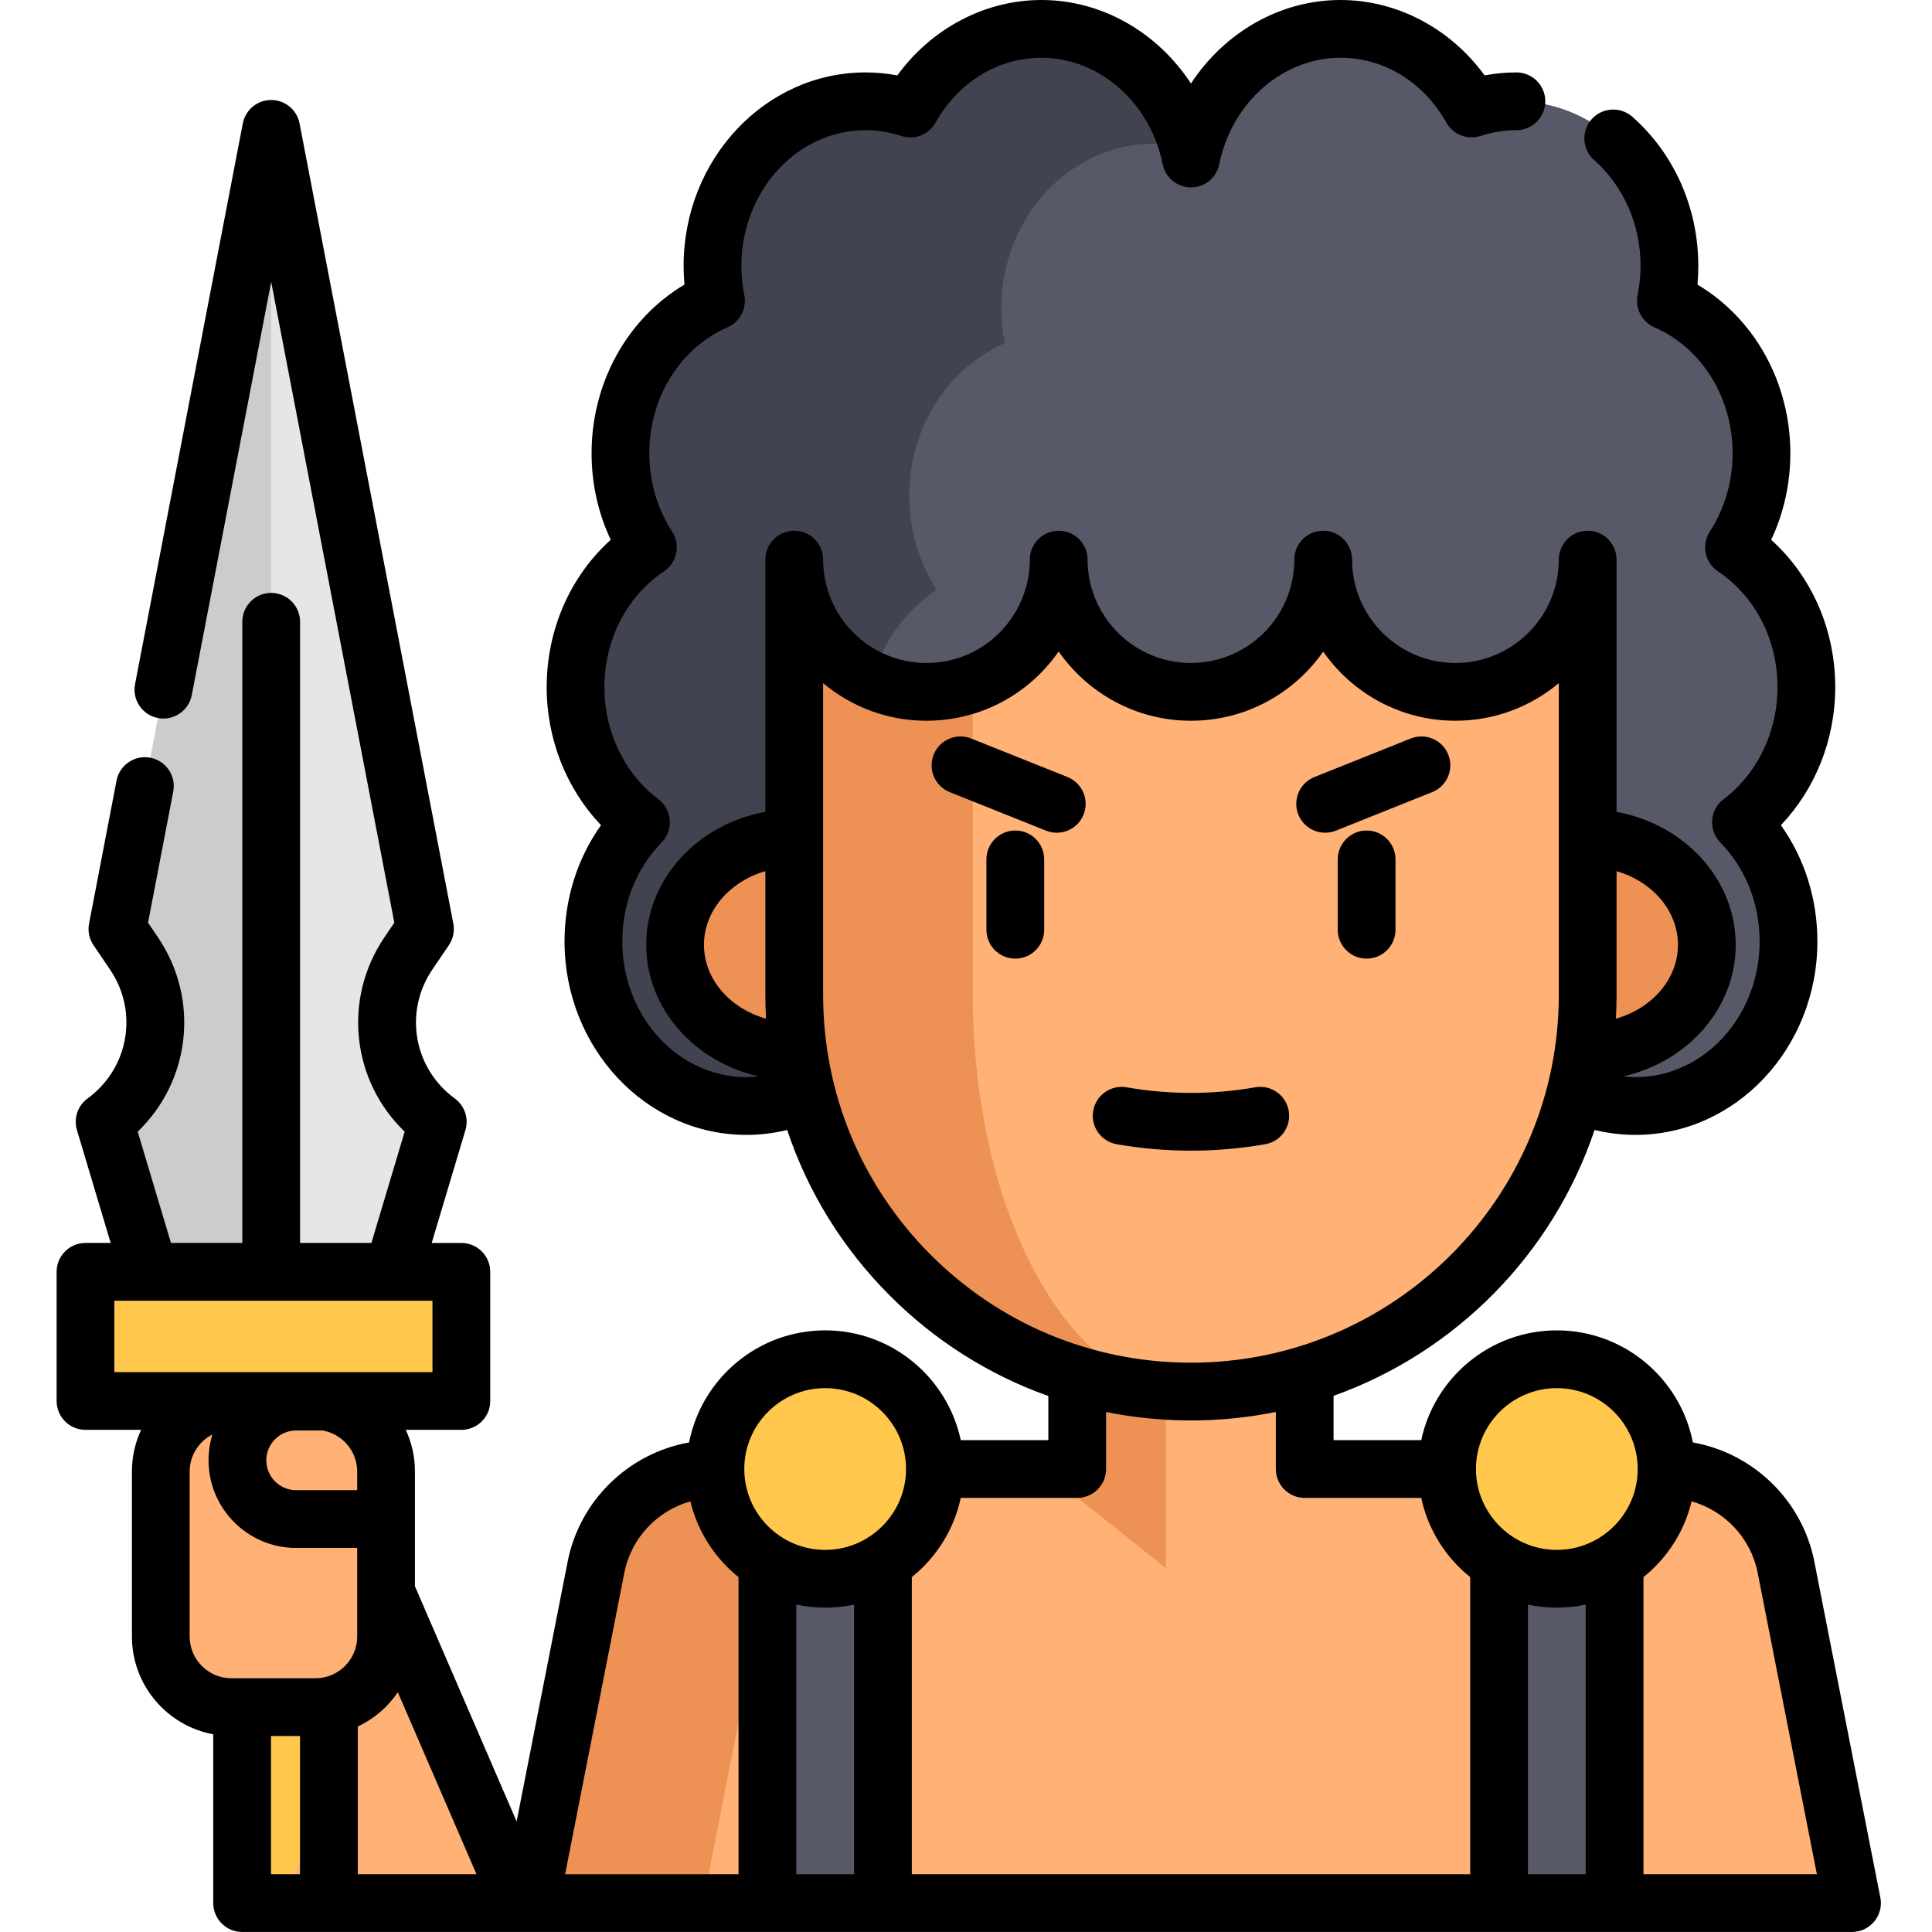 <svg height="512pt" viewBox="-14 0 511 512" width="512pt" xmlns="http://www.w3.org/2000/svg"><path d="m427.164 388.793c15.414 0 28.676 10.906 31.648 26.035l17.484 89.008h-350.34l17.484-89.008c2.973-15.129 16.234-26.035 31.648-26.035" fill="#ffb176"/><path d="m221.012 388.793h-45.922c-15.414 0-28.676 10.906-31.648 26.035l-17.484 89.008h45.922l17.484-89.008c2.973-15.129 16.234-26.035 31.648-26.035zm0 0" fill="#ed9254"/><path d="m427.164 388.793c0 16.062-13.023 29.082-29.086 29.082s-29.086-13.02-29.086-29.082c0-16.066 13.023-29.086 29.086-29.086s29.086 13.02 29.086 29.086zm0 0" fill="#ffc84d"/><path d="m413.387 413.52v90.59h-30.617v-90.59" fill="#585968"/><path d="m219.484 413.52v90.59h-30.617v-90.59" fill="#585968"/><path d="m233.262 388.793c0 16.062-13.023 29.082-29.086 29.082s-29.086-13.02-29.086-29.082c0-16.066 13.023-29.086 29.086-29.086s29.086 13.02 29.086 29.086zm0 0" fill="#ffc84d"/><path d="m72.656 429.102v75.242h-22.992v-74.758" fill="#ffc84d"/><g fill="#ffb176"><path d="m87.809 421.957 35.621 82.387h-62.254"/><path d="m87.812 389.965v12.602h-23.832c-8.59 0-15.562-6.969-15.562-15.562 0-4.297 1.746-8.184 4.562-11 2.816-2.82 6.707-4.562 11-4.562h7.594c9.164 1.203 16.238 9.039 16.238 18.523zm0 0"/><path d="m69.117 452.402h-22.316c-10.32 0-18.688-8.367-18.688-18.691v-43.742c0-10.324 8.367-18.691 18.688-18.691h22.316c10.324 0 18.691 8.367 18.691 18.691v43.742c0 10.324-8.367 18.691-18.691 18.691zm0 0"/></g><path d="m101.516 297.289-11.891 39.762h-64.52l-11.887-39.762c14.203-10.359 17.633-30.117 7.766-44.656l-4.367-6.43 40.75-212.047 40.75 212.047-4.371 6.43c-3.793 5.602-5.633 11.969-5.633 18.285 0 10.086 4.664 20.004 13.402 26.371zm0 0" fill="#e6e6e6"/><path d="m57.367 34.156v302.895h-32.262l-11.887-39.762c14.203-10.359 17.633-30.117 7.766-44.656l-4.367-6.43zm0 0" fill="#ccc"/><path d="m8.156 337.051h99.609v34.223h-99.609zm0 0" fill="#ffc84d"/><path d="m195.98 290.922c-3.98 1.418-8.234 2.184-12.664 2.184-22.398 0-40.555-19.523-40.555-43.617 0-12.43 4.848-23.645 12.602-31.586-10.48-7.887-17.336-20.961-17.336-35.77 0-15.652 7.664-29.379 19.176-37.074-4.582-7.062-7.277-15.645-7.277-24.91 0-18.301 10.469-33.945 25.32-40.426-.613-2.988-.93-6.082-.93-9.254 0-24.086 18.156-43.617 40.555-43.617 4.133 0 8.125.672 11.879 1.906 7.102-12.645 20.004-21.105 34.738-21.105 19.441 0 35.68 14.719 39.629 34.352 3.949-19.633 20.184-34.352 39.625-34.352 14.738 0 27.637 8.461 34.742 21.105 3.754-1.234 7.742-1.906 11.879-1.906 22.398 0 40.555 19.531 40.555 43.617 0 3.172-.316 6.266-.93 9.254 14.848 6.48 25.32 22.125 25.32 40.426 0 9.266-2.695 17.848-7.277 24.91 11.512 7.695 19.176 21.422 19.176 37.074 0 14.809-6.859 27.883-17.34 35.77 7.758 7.941 12.605 19.156 12.605 31.586 0 24.094-18.156 43.617-40.555 43.617-4.422 0-8.676-.766-12.656-2.164zm0 0" fill="#585968"/><path d="m300.434 39.168c-2.898-.715-5.918-1.094-9.023-1.094-22.398 0-40.555 19.535-40.555 43.621 0 3.172.316 6.266.93 9.254-14.852 6.48-25.32 22.125-25.32 40.422 0 9.27 2.695 17.852 7.277 24.914-11.512 7.695-19.176 21.418-19.176 37.074 0 14.809 6.855 27.883 17.336 35.77-7.754 7.941-12.602 19.156-12.602 31.586 0 11.727 4.305 22.371 11.297 30.207h-34.617c-3.98 1.418-8.234 2.184-12.664 2.184-22.398 0-40.555-19.523-40.555-43.617 0-12.43 4.848-23.645 12.602-31.586-10.48-7.887-17.336-20.961-17.336-35.77 0-15.652 7.664-29.379 19.176-37.074-4.582-7.062-7.277-15.645-7.277-24.91 0-18.301 10.469-33.945 25.32-40.426-.613-2.988-.93-6.082-.93-9.254 0-24.086 18.156-43.617 40.555-43.617 4.133 0 8.125.672 11.879 1.906 7.102-12.645 20.004-21.105 34.738-21.105 18.492 0 34.086 13.32 38.945 31.516zm0 0" fill="#424351"/><path d="m331.262 329.438v67.375l-30.145 24.125-2.41-1.938-4.266-3.41-23.473-18.777v-67.375zm0 0" fill="#ed9254"/><path d="m331.262 368.219v28.594l-30.145 24.125-2.41-1.938-4.266-3.41v-42.27zm0 0" fill="#ffb176"/><path d="m195.98 278.656c-17.441 0-31.578-12.656-31.578-28.27s14.137-28.266 31.578-28.266h210.273c17.438 0 31.574 12.652 31.574 28.266s-14.137 28.27-31.574 28.27" fill="#ed9254"/><path d="m406.25 148.305v115.34c0 58.066-47.066 105.133-105.133 105.133-29.035 0-55.324-11.766-74.348-30.789-19.02-19.023-30.789-45.309-30.789-74.344v-115.34c0 19.359 15.688 35.043 35.047 35.043 19.348 0 35.043-15.684 35.043-35.043 0 19.359 15.688 35.043 35.047 35.043 19.359 0 35.043-15.684 35.043-35.043 0 19.359 15.695 35.043 35.047 35.043 19.359 0 35.043-15.684 35.043-35.043zm0 0" fill="#ffb176"/><path d="m300.148 368.77c-28.648-.258-54.57-11.973-73.379-30.781-19.02-19.023-30.789-45.309-30.789-74.344v-115.34c0 19.359 15.688 35.043 35.047 35.043 4.316 0 8.461-.785 12.285-2.215v82.512c0 29.035 6.473 55.312 16.934 74.344 10.246 18.645 24.328 30.312 39.902 30.781zm0 0" fill="#ed9254"/><path d="m483.809 502.871-17.488-89.008c-3.211-16.344-16.23-28.762-32.188-31.602-3.297-16.902-18.207-29.699-36.059-29.699-17.633 0-32.398 12.488-35.93 29.086h-23.23v-11.738c32.496-11.598 58.164-37.691 69.164-70.465 3.547.867 7.172 1.312 10.836 1.312 26.582 0 48.211-23 48.211-51.27 0-11.293-3.391-21.98-9.664-30.809 9.121-9.566 14.398-22.727 14.398-36.547 0-15.262-6.242-29.406-16.977-39.078 3.336-7.078 5.078-14.879 5.078-22.91 0-18.781-9.492-35.727-24.617-44.719.148-1.645.223-3.301.223-4.961 0-15.336-6.375-29.742-17.492-39.523-3.172-2.793-8.012-2.484-10.805.691-2.789 3.172-2.48 8.008.695 10.801 7.812 6.875 12.297 17.094 12.297 28.031 0 2.621-.262 5.215-.773 7.723-.727 3.539 1.125 7.105 4.438 8.551 12.59 5.496 20.727 18.609 20.727 33.406 0 7.48-2.09 14.652-6.043 20.746-2.281 3.512-1.312 8.203 2.168 10.531 9.875 6.602 15.773 18.082 15.773 30.711 0 11.836-5.34 22.922-14.285 29.656-1.762 1.324-2.863 3.34-3.031 5.535-.164 2.191.621 4.352 2.156 5.93 6.723 6.879 10.426 16.199 10.426 26.234 0 19.832-14.762 35.965-32.902 35.965-1.09 0-2.172-.082-3.25-.195 17.098-3.871 29.816-18.035 29.816-34.871 0-17.41-13.598-31.961-31.578-35.23v-66.852c0-4.227-3.426-7.656-7.652-7.656s-7.656 3.43-7.656 7.656c0 15.102-12.285 27.391-27.391 27.391-15.102 0-27.391-12.289-27.391-27.391 0-4.227-3.426-7.656-7.652-7.656-4.227 0-7.656 3.43-7.656 7.656 0 15.102-12.285 27.391-27.391 27.391-15.102 0-27.391-12.289-27.391-27.391 0-4.227-3.426-7.656-7.652-7.656-4.227 0-7.656 3.43-7.656 7.656 0 11.363-7.148 21.676-17.777 25.66-3.078 1.148-6.312 1.73-9.613 1.73-15.102 0-27.391-12.289-27.391-27.391 0-4.227-3.426-7.656-7.652-7.656-4.227 0-7.656 3.43-7.656 7.656v66.852c-17.98 3.27-31.578 17.82-31.578 35.23 0 16.84 12.719 31 29.82 34.871-1.078.117-2.16.195-3.25.195-18.145 0-32.902-16.133-32.902-35.965 0-10.035 3.703-19.355 10.422-26.234 1.539-1.574 2.324-3.734 2.156-5.93-.164-2.195-1.27-4.211-3.027-5.535-8.945-6.734-14.289-17.82-14.289-29.652 0-12.629 5.898-24.113 15.777-30.715 3.48-2.328 4.445-7.016 2.168-10.531-3.953-6.09-6.043-13.266-6.043-20.742 0-14.801 8.133-27.914 20.727-33.41 3.312-1.445 5.16-5.008 4.438-8.551-.512-2.5-.773-5.098-.773-7.719 0-19.828 14.762-35.965 32.902-35.965 3.219 0 6.41.516 9.488 1.527 3.477 1.145 7.273-.336 9.062-3.523 6.051-10.77 16.543-17.199 28.066-17.199 15.328 0 28.836 11.863 32.125 28.207.719 3.574 3.859 6.145 7.504 6.145 3.645 0 6.785-2.57 7.504-6.145 3.285-16.344 16.797-28.207 32.121-28.207 11.523 0 22.016 6.43 28.066 17.199 1.793 3.188 5.594 4.664 9.062 3.52 3.082-1.012 6.273-1.523 9.492-1.523 4.227 0 7.652-3.43 7.652-7.656 0-4.227-3.426-7.652-7.652-7.652-2.836 0-5.656.266-8.43.785-9.062-12.449-23.23-19.98-38.191-19.98-16.105 0-30.805 8.656-39.625 22.133-8.82-13.477-23.52-22.133-39.629-22.133-14.957 0-29.125 7.531-38.188 19.984-2.777-.523-5.598-.789-8.43-.789-26.582 0-48.211 23-48.211 51.273 0 1.66.078 3.316.227 4.957-15.125 8.992-24.617 25.941-24.617 44.723 0 8.027 1.742 15.828 5.078 22.906-10.738 9.672-16.977 23.816-16.977 39.078 0 13.824 5.277 26.984 14.398 36.551-6.273 8.824-9.664 19.512-9.664 30.805 0 28.27 21.629 51.273 48.211 51.273 3.656 0 7.266-.445 10.789-1.305 5.461 16.375 14.691 31.383 27.254 43.945 12.035 12.035 26.344 21.02 41.957 26.555v11.691h-23.211c-3.531-16.594-18.297-29.086-35.93-29.086-17.852 0-32.762 12.801-36.059 29.703-15.957 2.84-28.977 15.258-32.188 31.598l-13.523 68.84-26.945-62.328v-17.758c0-.016.004-.031.004-.047 0-.02-.004-.035-.004-.051v-12.551c0-3.941-.875-7.68-2.43-11.039h14.734c4.227 0 7.652-3.426 7.652-7.652v-34.223c0-4.227-3.426-7.652-7.652-7.652h-7.863l8.941-29.918c.93-3.105-.203-6.461-2.82-8.375-10.93-7.973-13.539-22.984-5.941-34.176l4.367-6.434c1.141-1.68 1.566-3.746 1.184-5.742l-40.75-212.047c-.695-3.605-3.848-6.207-7.52-6.207-3.668 0-6.824 2.605-7.516 6.207l-28.562 148.617c-.797 4.152 1.922 8.164 6.074 8.965 4.145.793 8.164-1.922 8.961-6.074l21.043-109.508 32.637 169.816-2.582 3.805c-11.203 16.5-8.652 38.148 5.324 51.574l-8.816 29.492h-18.906v-164.613c0-4.227-3.426-7.656-7.656-7.656-4.227 0-7.652 3.43-7.652 7.656v164.613h-18.906l-8.816-29.492c13.977-13.426 16.527-35.074 5.324-51.574l-2.586-3.805 6.684-34.758c.797-4.152-1.922-8.164-6.074-8.961-4.148-.797-8.164 1.922-8.961 6.074l-7.277 37.875c-.387 1.996.043 4.062 1.184 5.742l4.363 6.43c7.602 11.191 4.992 26.207-5.938 34.18-2.621 1.91-3.754 5.27-2.824 8.375l8.945 29.914h-6.676c-4.227 0-7.652 3.426-7.652 7.652v34.223c0 4.23 3.426 7.656 7.652 7.656h14.734c-1.555 3.359-2.43 7.098-2.43 11.035v43.746c0 12.891 9.309 23.641 21.551 25.902v44.73c0 4.227 3.43 7.652 7.656 7.652l426.633.004c2.289 0 4.457-1.023 5.91-2.793 1.453-1.766 2.043-4.09 1.602-6.336zm-53.633-252.484c0 9.117-6.91 16.867-16.449 19.578.113-2.094.18-4.199.18-6.32v-32.785c9.449 2.758 16.27 10.469 16.27 19.527zm-39.754 246.305v-71.457c2.473.523 5.031.805 7.656.805s5.184-.281 7.652-.805v71.457zm7.656-128.82c11.816 0 21.43 9.613 21.43 21.43 0 11.82-9.613 21.434-21.43 21.434-11.82 0-21.434-9.613-21.434-21.434 0-11.816 9.613-21.43 21.434-21.43zm-226.02-117.484c0-9.059 6.82-16.77 16.27-19.527v32.785c0 2.117.062 4.223.18 6.32-9.543-2.711-16.449-10.461-16.449-19.578zm31.578 13.258v-82.609c7.418 6.219 16.973 9.969 27.391 9.969 5.133 0 10.168-.91 14.973-2.703 8.277-3.102 15.199-8.66 20.055-15.652 7.723 11.086 20.559 18.355 35.062 18.355 14.492 0 27.32-7.258 35.043-18.332 7.723 11.074 20.555 18.332 35.047 18.332 10.414 0 19.973-3.75 27.391-9.969v82.609c0 53.75-43.73 97.48-97.48 97.48-.246 0-.48 0-.727-.008-.059 0-.117 0-.176 0-25.695-.23-49.855-10.367-68.031-28.539-18.41-18.41-28.547-42.891-28.547-68.934zm36.473 133.312h30.863c4.227 0 7.652-3.43 7.652-7.656v-15.109c6.969 1.402 14.117 2.16 21.375 2.23.375.012.738.012 1.117.012 7.699 0 15.223-.777 22.492-2.258v15.125c0 4.227 3.426 7.656 7.656 7.656h30.883c1.789 8.422 6.48 15.781 12.969 20.992v78.742h-147.977v-78.742c6.484-5.211 11.176-12.57 12.969-20.992zm-43.586 99.734v-71.457c2.469.523 5.027.805 7.652.805s5.184-.281 7.656-.805v71.457zm7.652-128.82c11.816 0 21.434 9.613 21.434 21.43 0 11.82-9.617 21.434-21.434 21.434-11.816 0-21.43-9.613-21.43-21.434 0-11.816 9.613-21.43 21.43-21.43zm-139.172 92.188v36.633h-7.688v-36.633zm-6.609-78.645c1.496-1.496 3.48-2.32 5.586-2.32h6.977c5.211.879 9.199 5.414 9.199 10.871v4.949h-16.176c-4.359 0-7.906-3.551-7.906-7.91 0-2.109.824-4.094 2.32-5.59zm-42.586-36.707h84.301v18.914h-84.301zm19.957 89.004v-43.746c0-4.281 2.457-7.996 6.031-9.824-.676 2.195-1.031 4.504-1.031 6.863 0 12.801 10.414 23.215 23.215 23.215h16.176v23.492c0 6.086-4.953 11.039-11.039 11.039h-22.316c-6.086 0-11.035-4.953-11.035-11.039zm44.547 62.98v-39.137c4.301-2.027 7.969-5.184 10.617-9.086l20.852 48.223zm70.641-79.879c1.82-9.262 8.754-16.469 17.504-18.934 1.934 8.039 6.508 15.055 12.758 20.07v78.742h-45.953zm270.086 79.879v-78.742c6.25-5.016 10.824-12.031 12.754-20.07 8.754 2.465 15.688 9.672 17.508 18.934l15.691 79.879zm0 0"/><path d="m347.668 220.094c-4.227 0-7.652 3.426-7.652 7.652v18.648c0 4.227 3.426 7.652 7.652 7.652 4.227 0 7.652-3.426 7.652-7.652v-18.648c0-4.227-3.426-7.652-7.652-7.652zm0 0"/><path d="m254.566 220.094c-4.227 0-7.656 3.426-7.656 7.652v18.648c0 4.227 3.43 7.652 7.656 7.652 4.227 0 7.652-3.426 7.652-7.652v-18.648c0-4.227-3.426-7.652-7.652-7.652zm0 0"/><path d="m320.801 303.227c4.164-.727 6.949-4.691 6.223-8.855-.727-4.164-4.688-6.949-8.855-6.223-11.316 1.973-22.789 1.977-34.102 0-4.168-.727-8.129 2.062-8.855 6.223-.727 4.168 2.059 8.133 6.223 8.859 6.531 1.137 13.105 1.707 19.684 1.707 6.574 0 13.152-.57 19.684-1.711zm0 0"/><path d="m268.395 205.918-25.512-10.203c-3.926-1.574-8.379.336-9.949 4.262-1.57 3.926.34 8.379 4.266 9.949l25.512 10.207c.934.371 1.895.547 2.84.547 3.039 0 5.914-1.82 7.109-4.812 1.57-3.926-.34-8.379-4.266-9.949zm0 0"/><path d="m336.684 220.68c.945 0 1.906-.176 2.84-.551l25.512-10.203c3.926-1.57 5.836-6.023 4.266-9.949-1.57-3.926-6.023-5.836-9.949-4.266l-25.516 10.207c-3.922 1.57-5.832 6.023-4.262 9.949 1.195 2.992 4.07 4.812 7.109 4.812zm0 0"/></svg>